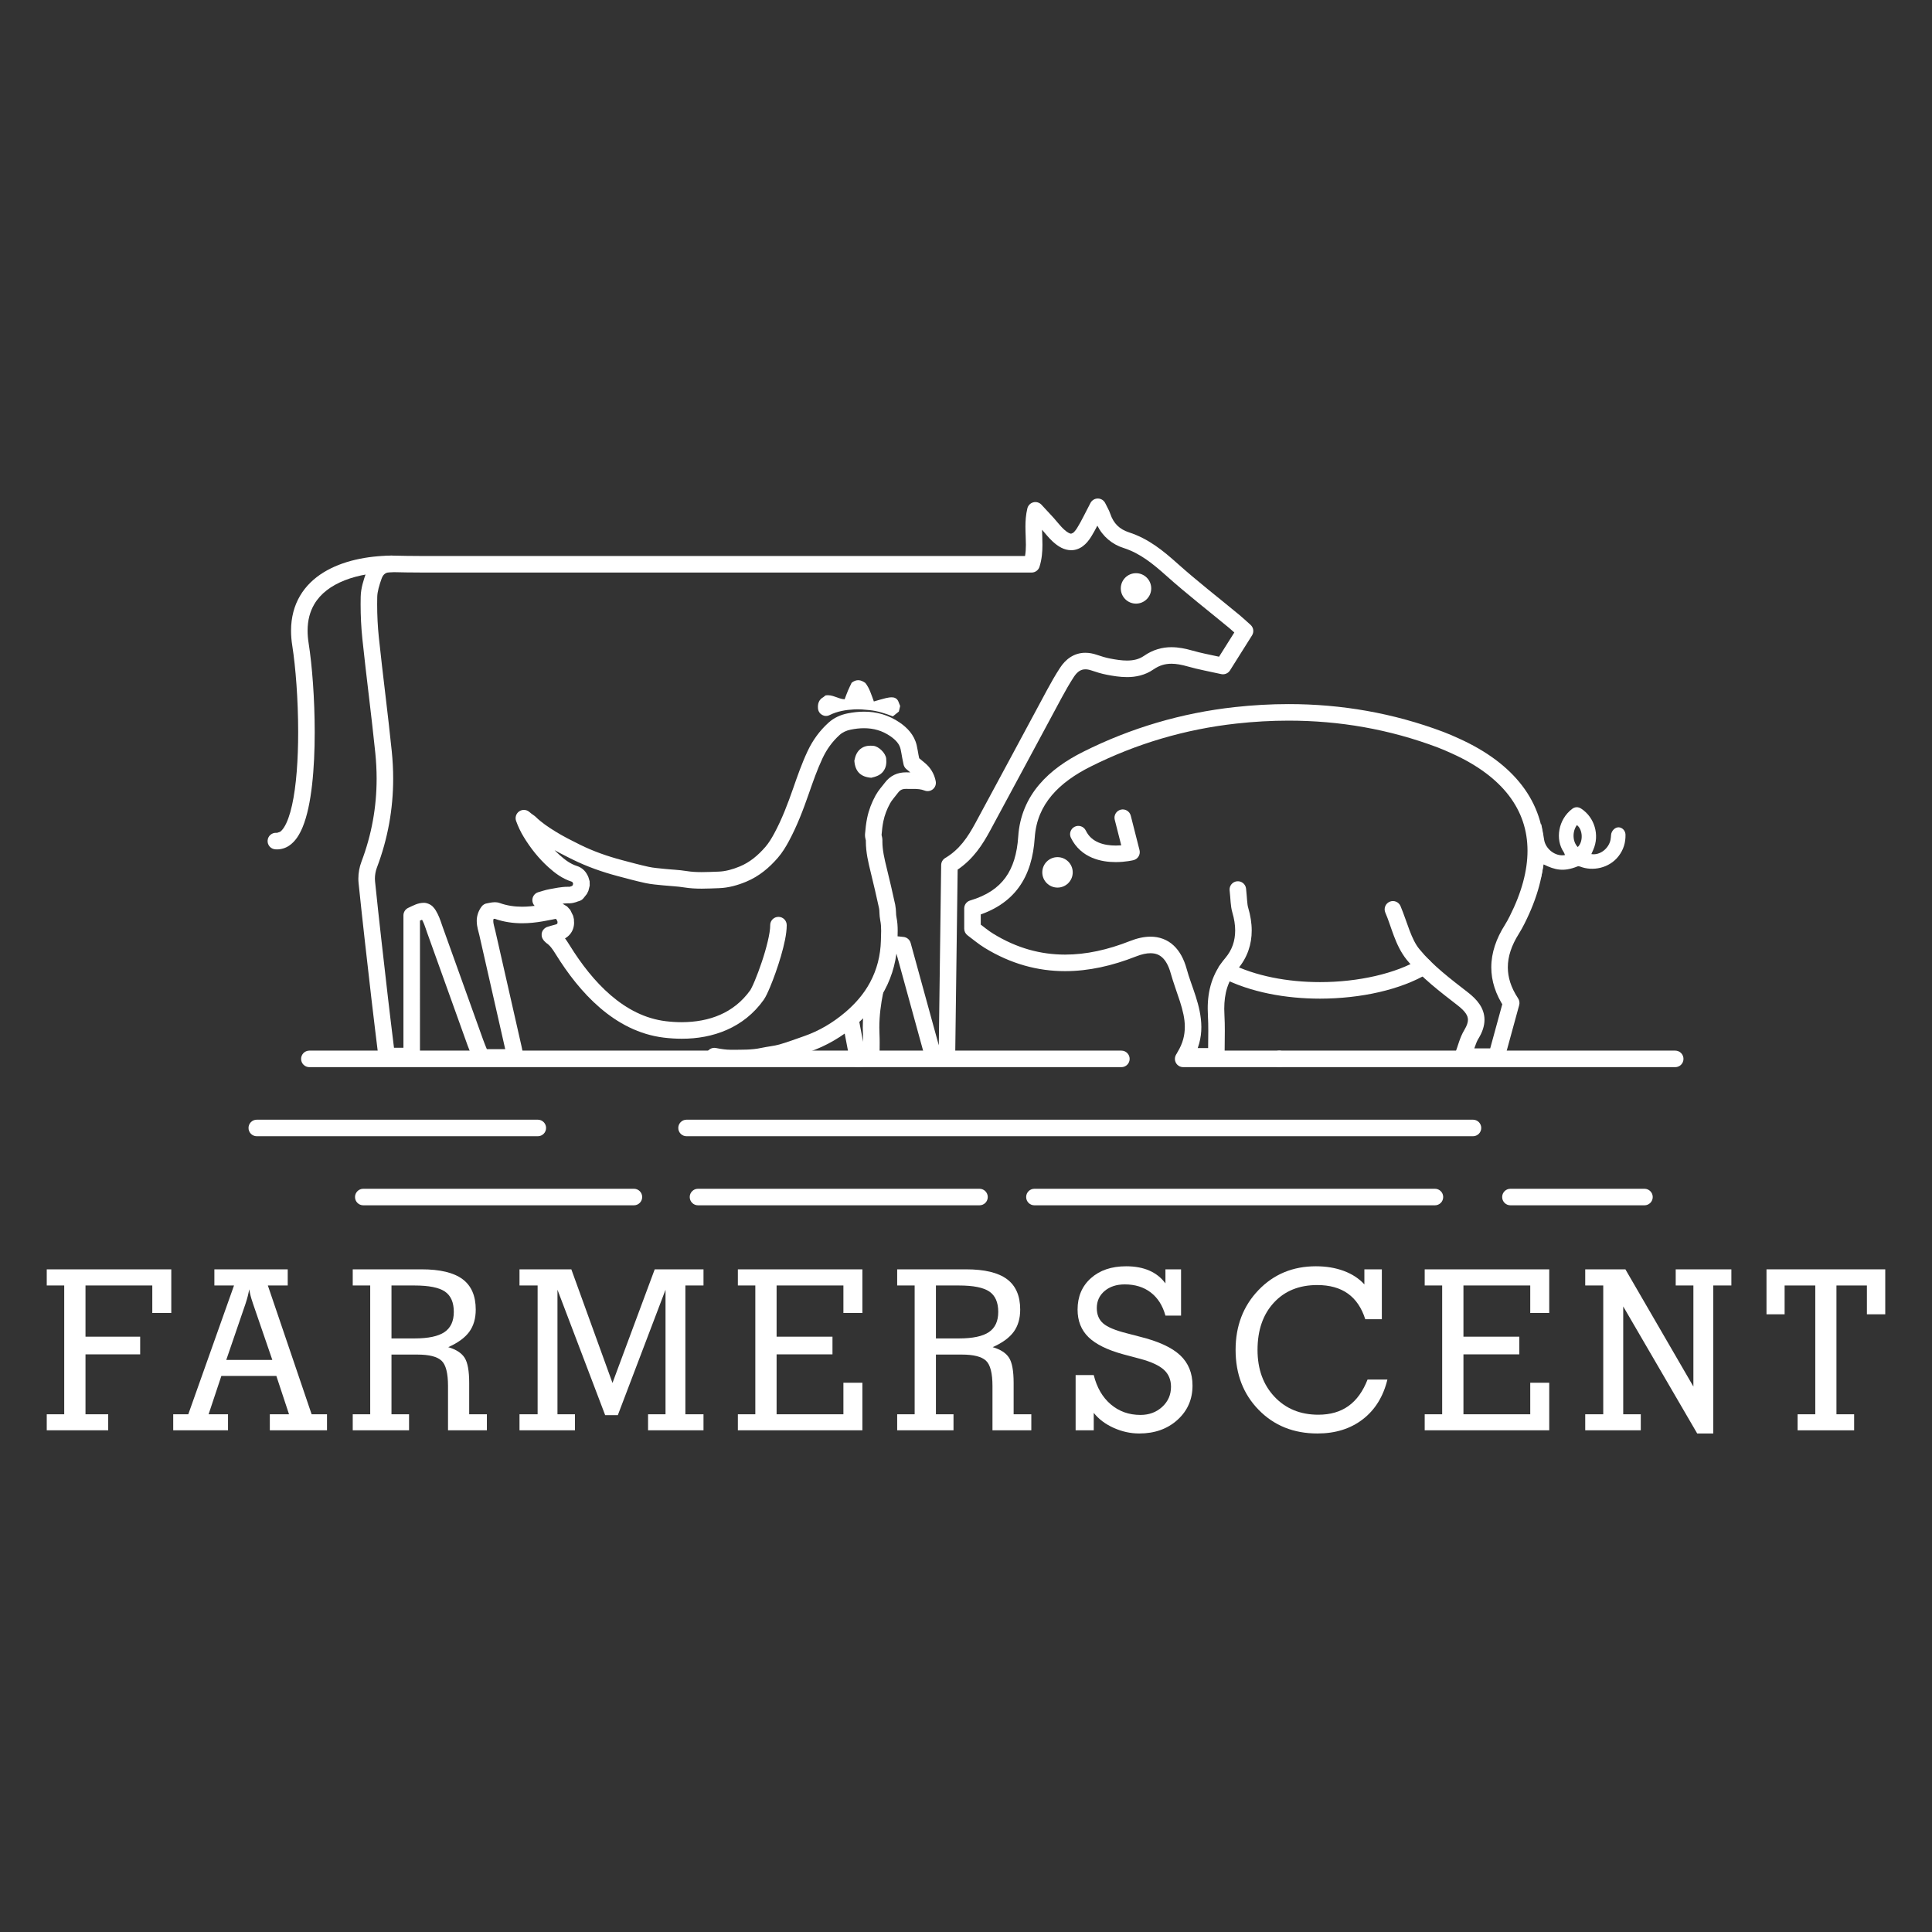 <?xml version="1.0" encoding="utf-8"?>
<!-- Generator: Adobe Illustrator 17.0.0, SVG Export Plug-In . SVG Version: 6.00 Build 0)  -->
<!DOCTYPE svg PUBLIC "-//W3C//DTD SVG 1.1//EN" "http://www.w3.org/Graphics/SVG/1.1/DTD/svg11.dtd">
<svg version="1.1" id="Layer_1" xmlns="http://www.w3.org/2000/svg" xmlns:xlink="http://www.w3.org/1999/xlink" x="0px" y="0px"
	 width="2000px" height="2000px" viewBox="0 0 2000 2000"  xml:space="preserve">
<rect x="0" y="0" width="2000" height="2000" fill="#333333" stroke="none"/>
<g fill="#FFFFFF">
	<g>
		<path d="M1324.315,1104.72h409.859c4.729,0,8.563-3.834,8.563-8.563c0-4.73-3.834-8.563-8.563-8.563h-409.859
			c-4.733,0-8.563,3.833-8.563,8.563C1315.753,1100.886,1319.583,1104.72,1324.315,1104.72"/>
		<path d="M1224.814,1104.72h99.501c4.729,0,8.563-3.834,8.563-8.563c0-4.73-3.834-8.563-8.563-8.563h-99.501
			c-4.733,0-8.563,3.833-8.563,8.563C1216.251,1100.886,1220.081,1104.72,1224.814,1104.72"/>
		<path d="M320.257,1104.72h840.593c4.729,0,8.563-3.834,8.563-8.563c0-4.73-3.834-8.563-8.563-8.563H320.257
			c-4.733,0-8.563,3.833-8.563,8.563C311.695,1100.886,315.524,1104.72,320.257,1104.72"/>
		<path d="M710.721,1176.226h814.094c4.729,0,8.563-3.834,8.563-8.563c0-4.73-3.834-8.563-8.563-8.563H710.721
			c-4.733,0-8.563,3.833-8.563,8.563C702.158,1172.392,705.988,1176.226,710.721,1176.226"/>
		<path d="M265.826,1176.226h290.912c4.729,0,8.563-3.834,8.563-8.563c0-4.73-3.834-8.563-8.563-8.563H265.826
			c-4.733,0-8.563,3.833-8.563,8.563C257.263,1172.392,261.093,1176.226,265.826,1176.226"/>
		<path d="M1563.597,1247.732h138.748c4.729,0,8.563-3.834,8.563-8.563c0-4.73-3.834-8.563-8.563-8.563h-138.748
			c-4.733,0-8.563,3.833-8.563,8.563C1555.035,1243.898,1558.865,1247.732,1563.597,1247.732"/>
		<path d="M1070.831,1247.732h414.596c4.729,0,8.563-3.834,8.563-8.563c0-4.73-3.834-8.563-8.563-8.563h-414.596
			c-4.733,0-8.563,3.833-8.563,8.563C1062.268,1243.898,1066.098,1247.732,1070.831,1247.732"/>
		<path d="M722.569,1247.732h291.401c4.729,0,8.563-3.834,8.563-8.563c0-4.73-3.834-8.563-8.563-8.563H722.569
			c-4.733,0-8.563,3.833-8.563,8.563C714.007,1243.898,717.837,1247.732,722.569,1247.732"/>
		<path d="M376.072,1247.732h280.159c4.729,0,8.563-3.834,8.563-8.563c0-4.73-3.834-8.563-8.563-8.563H376.072
			c-4.733,0-8.563,3.833-8.563,8.563C367.51,1243.898,371.339,1247.732,376.072,1247.732"/>
		<circle cx="1175.989" cy="609.115" r="15.754"/>
		<path d="M1469.598,992.965c-24.362,14.712-63.458,23.77-103.172,23.709c-33.259,0.023-66.978-6.245-93.163-19.527
			c-4.223-2.134-9.374-0.443-11.506,3.777c-2.132,4.22-0.443,9.369,3.78,11.504c29.492,14.888,65.527,21.347,100.89,21.37
			c42.277-0.061,83.547-9.173,111.981-26.151c4.051-2.432,5.368-7.69,2.935-11.743c-2.429-4.054-7.689-5.37-11.74-2.938
			L1469.598,992.965z"/>
		<path d="M1272.903,921.773c1.087,9.196,0.715,15.365,2.839,22.888c1.915,6.471,2.91,12.732,2.91,18.624
			c-0.05,10.63-3.065,19.977-10.264,28.518c-13.659,15.931-18.254,34.045-18.162,52.46c-0.004,2.479,0.071,5.003,0.226,7.571v-0.05
			c0.276,4.975,0.364,10.022,0.364,15.21c0,8.39-0.23,17.145-0.23,26.506h8.563v-8.563c-11.309-0.001-20.349-0.001-32.808,0v8.563
			l7.308,4.457c7.212-11.762,10.026-23.658,9.992-34.838c-0.159-22.639-10.381-42.045-15.202-60.103
			c-2.772-10.008-7.078-18.3-13.517-24.288c-6.397-6.016-14.955-9.153-23.911-9.086c-6.811,0.006-13.893,1.617-21.302,4.544
			c-22.949,9.055-45.321,14.021-67.129,14.02c-25.286-0.024-49.903-6.582-74.533-21.725c-5.046-3.086-10.139-7.434-16.226-11.964
			l-5.097,6.881h8.558c0-6.501,0-12.659,0-20.992h-8.558l2.429,8.21c20.047-5.895,35.35-15.966,45.547-30.03
			c10.222-14.048,15.147-31.474,16.464-51.464c1.225-17.851,7.588-31.823,17.656-43.794c10.076-11.932,24.069-21.698,40.183-29.764
			c47.625-23.86,98.197-38.72,150.969-44.54c18.112-1.996,36.119-3.02,54.009-3.021c52.567,0.004,104.109,8.814,154.376,27.766
			c4.921,1.855,9.896,4.089,15.01,6.401c26.474,11.965,45.973,26.743,58.767,43.539c12.785,16.826,19.119,35.638,19.157,56.969
			c0.004,20.31-5.92,43-18.367,67.662c-1.63,3.225-3.282,6.307-5.059,9.118c-8.851,13.977-14.077,28.693-14.073,43.916
			c-0.025,13.963,4.457,28.032,13.484,41.598l7.137-4.732l-8.261-2.261c-5.051,18.454-10.114,36.975-15.21,55.595l8.261,2.261
			v-8.563c-11.301-0.001-21.068-0.001-35.003,0v8.563l8.006,3.031c3.683-9.924,5.452-17.234,8.303-21.723
			c3.947-6.465,6.234-12.924,6.238-19.473c0.029-5.888-1.973-11.453-5.105-16.065c-3.136-4.653-7.279-8.571-12.087-12.314
			c-18.229-14.112-36.524-28.044-50.025-44.546c-8.705-10.314-12.643-27.806-19.705-44.771c-1.856-4.348-6.886-6.37-11.234-4.513
			c-4.348,1.855-6.368,6.884-4.511,11.232c6.422,14.658,9.984,33.701,22.209,48.911c15.306,18.629,34.681,33.162,52.767,47.217
			c3.947,3.05,6.744,5.891,8.362,8.322c1.618,2.472,2.178,4.317,2.208,6.526c0.004,2.446-0.861,5.83-3.738,10.555
			c-4.825,8.092-6.384,16.012-9.7,24.578c-0.995,2.625-0.631,5.591,0.966,7.899c1.593,2.309,4.24,3.695,7.045,3.695
			c13.939,0,23.702,0,35.003,0c3.851,0,7.237-2.587,8.257-6.302c5.096-18.622,10.16-37.142,15.21-55.595
			c0.652-2.39,0.243-4.929-1.125-6.993c-7.48-11.327-10.607-21.798-10.632-32.133c0.004-11.242,3.817-22.71,11.431-34.769
			c2.22-3.523,4.114-7.085,5.866-10.539c13.354-26.464,20.198-51.727,20.202-75.387c0.038-24.811-7.676-47.756-22.656-67.351
			c-14.972-19.625-36.951-35.931-65.335-48.761c-5.13-2.318-10.431-4.711-16.021-6.82c-52.249-19.708-105.94-28.871-160.417-28.867
			c-18.547-0.001-37.181,1.06-55.886,3.123c-54.745,6.033-107.341,21.485-156.763,46.252c-17.459,8.757-33.435,19.66-45.589,34.017
			c-12.158,14.319-20.282,32.259-21.666,53.717c-1.196,17.944-5.485,31.897-13.22,42.519c-7.76,10.604-19.149,18.491-36.566,23.687
			c-3.646,1.08-6.129,4.41-6.129,8.211c-0.004,8.335-0.004,14.49,0,20.992c0,2.718,1.275,5.26,3.462,6.88
			c5.452,4.018,10.845,8.703,17.443,12.784c27.101,16.723,55.213,24.292,83.514,24.268c24.429-0.001,48.933-5.556,73.421-15.216
			c5.92-2.349,10.962-3.353,15.01-3.347c5.36,0.067,8.905,1.487,12.271,4.523c3.328,3.061,6.451,8.313,8.65,16.283
			c5.745,20.306,14.746,38.521,14.587,55.548c-0.033,8.458-1.911,16.704-7.492,25.924c-1.61,2.635-1.668,5.959-0.155,8.65
			c1.509,2.692,4.377,4.369,7.467,4.369c12.459,0,21.494,0,32.808,0c2.287,0,4.436-0.891,6.054-2.509
			c1.618-1.618,2.504-3.767,2.504-6.053c0-9.076,0.23-17.808,0.23-26.506c0-5.378-0.088-10.744-0.389-16.16v-0.05
			c-0.138-2.199-0.197-4.37-0.201-6.52c0.092-15.932,3.407-28.674,14.094-41.37c9.921-11.621,14.382-25.559,14.332-39.608
			c0-7.812-1.304-15.687-3.612-23.483c-1.162-3.583-1.15-9.61-2.237-19.926c-0.527-4.699-4.762-8.084-9.457-7.559
			c-4.699,0.524-8.086,4.758-7.559,9.457L1272.903,921.773z"/>
		<g>
			<path d="M1675.515,856.428c-3.691-0.04-7.32,3.594-7.721,7.713c-0.174,1.782-0.224,3.594-0.599,5.334
				c-1.988,9.237-11.234,16.209-19.83,14.655c0.693-1.565,1.348-3.047,2.004-4.528c6.692-15.104,1.387-33.334-12.364-42.403
				c-3.24-2.137-6.528-2.135-9.633,0.239c-14.319,10.946-17.584,31.519-8.642,44.623c0.604,0.885,0.867,2.003,1.32,3.087
				c-9.663,1.888-20.158-6.142-21.624-16.057c-0.613-4.15-1.364-8.284-2.206-12.394c-0.259-1.266-0.543-2.524-0.838-3.777
				c-0.073,0.188-0.146,0.375-0.219,0.561c-2.541,6.465-5.158,12.261-5.643,19.282c-0.801,11.598-0.612,26.371,5.274,37.315
				c0.833-3.177,1.551-6.397,2.132-9.667c0.324-1.823,0.656-3.644,1.005-5.58c11.821,5.791,20.675,7.874,35.024,2.101
				c0.806-0.324,1.994-0.174,2.846,0.16c12.634,4.961,29.944,1.927,39.793-10.883c5.105-6.64,7.283-14.008,7.115-22.158
				C1682.622,859.783,1679.216,856.469,1675.515,856.428z M1633.284,876.858c-5.421-5.503-5.828-16.049-0.879-22.739
				C1638.626,858.792,1639.114,871.416,1633.284,876.858z"/>
		</g>
		<path d="M1110.487,903.076c0,8.701-7.053,15.756-15.758,15.756c-8.7,0-15.754-7.054-15.754-15.756
			c0-8.702,7.053-15.755,15.754-15.755C1103.434,887.321,1110.487,894.374,1110.487,903.076z"/>
		<path d="M1153.973,848.582l9.06,35.642l8.299-2.109l-2.074-8.31l-0.151,0.036c-1.062,0.249-6.945,1.479-14.111,1.472
			c-5.778,0.013-12.325-0.818-17.827-3.176c-5.527-2.41-9.992-5.94-13.161-12.366c-2.07-4.254-7.191-6.028-11.443-3.961
			c-4.252,2.065-6.029,7.187-3.959,11.441c5.013,10.437,13.362,17.089,21.862,20.646c8.533,3.608,17.238,4.528,24.529,4.54
			c10.339-0.01,17.97-1.915,18.404-2.013c2.216-0.553,4.106-1.953,5.28-3.917c1.171-1.963,1.505-4.285,0.945-6.501l-9.06-35.642
			c-1.167-4.581-5.828-7.351-10.406-6.185c-4.582,1.165-7.35,5.824-6.184,10.405L1153.973,848.582z"/>
		<path d="M1294.547,646.824c-4.285-3.818-7.555-6.942-11.31-10.053c-21.749-17.98-43.865-35.098-64.428-53.506
			c-14.415-12.884-29.709-25.599-50.246-32.226c-9.675-3.25-15.738-9.053-19.182-19.067c-1.451-4.224-3.169-6.762-5.23-11.087
			c-1.409-2.899-4.332-4.766-7.555-4.822c-3.224-0.056-6.213,1.706-7.718,4.556c-5.61,10.628-9.398,18.801-13.788,25.855
			c-1.697,2.745-3.269,4.415-4.319,5.181l-1.923,0.808c-0.711,0.082-3.362-0.64-7.392-4.372c-3.387-3.071-6.706-7.514-10.925-12.211
			c-3.784-4.172-7.58-8.195-12.405-13.403c-2.136-2.305-5.402-3.259-8.441-2.467c-3.04,0.791-5.427,3.216-6.163,6.27
			c-1.605,6.632-1.99,12.977-1.99,18.925c0.004,6.725,0.477,12.97,0.472,18.819c0,4.024-0.25,7.83-0.876,11.558
			c-4.882,0-9.521,0-14.137,0.001c-203.548-0.002-407.083,0.002-610.622-0.022c-10.222,0-20.474-0.179-30.759-0.418v0.002
			l-0.84-0.013c-5.824-0.02-11.502,1.5-16.13,4.786c-4.641,3.262-7.94,8.092-9.808,13.508c-2.45,7.092-5.214,15.212-5.435,24.206
			c-0.063,2.642-0.088,5.306-0.088,7.957c0,11.996,0.581,24.051,1.84,36.009c4.148,39.472,9.353,78.672,13.362,117.832
			c0.903,8.929,1.371,17.803,1.376,26.608c-0.004,29.356-5.117,58.02-15.75,86.081c-2.091,5.517-3.152,11.528-3.161,17.488
			c0,1.577,0.08,3.139,0.243,4.673c4.11,39.956,8.73,79.835,13.287,119.68c2.274,19.876,4.775,39.675,7.258,60.247
			c0.518,4.311,4.16,7.536,8.504,7.536h25.926c2.287,0,4.436-0.89,6.054-2.508c1.618-1.618,2.504-3.767,2.504-6.053V953.017
			c0.659-0.288,1.269-0.546,1.769-0.733l0.38-0.123c0.26,0.461,0.547,0.986,0.882,1.662c1.576,3.124,2.814,7.251,4.47,11.914
			c13.927,38.805,27.82,77.641,41.792,116.455c2.04,5.666,4.365,10.943,6.255,15.661c1.3,3.238,4.457,5.37,7.948,5.37h35.295
			c2.567,0,5.017-1.165,6.639-3.157c1.622-1.993,2.262-4.627,1.743-7.143c-0.878-4.235-1.401-6.986-2.061-9.905
			c-9.018-39.683-18.082-79.332-27.017-118.997c-1.158-4.784-2.275-8.297-2.207-10.57c0.03-0.815,0.093-1.478,0.302-2.175
			c0.561-0.114,0.958-0.182,1.142-0.175c9.461,3.33,19.05,4.66,28.408,4.657c7.258,0,14.391-0.775,21.327-1.984
			c6.697-1.181,13.448-2.501,20.17-3.98c-5.29-3.95-9.316-9.114-12.138-14.908c-3.619,0.702-7.273,1.377-10.98,2.018
			c-6.192,1.081-12.346,1.73-18.379,1.73c-7.935-0.003-15.649-1.112-23.158-3.816c-1.89-0.673-3.633-0.851-5.113-0.852
			c-4.285,0.104-7.237,1.178-7.664,1.099c-2.404,0.243-4.612,1.502-6.041,3.45c-3.575,4.763-5.059,10.276-4.996,14.938
			c0.067,6.288,1.936,10.999,2.63,14.353c8.885,39.446,17.895,78.87,26.852,118.294c-6.34,0-12.589,0-19.016,0
			c-1.349-3.263-2.681-6.515-3.831-9.709c-13.964-38.791-27.849-77.621-41.784-116.444c-1.447-3.967-2.785-8.748-5.264-13.769
			c-1.321-2.569-2.504-4.909-4.779-7.314c-2.157-2.453-6.397-4.434-10.001-4.277c-5.949,0.23-9.775,2.435-15.938,5.335
			c-2.914,1.444-4.758,4.423-4.758,7.673c-0.004,44.819-0.004,90.499-0.001,137.027h-9.781c-2.184-17.922-4.352-35.291-6.332-52.605
			c-4.557-39.86-9.169-79.675-13.266-119.503l-0.155-2.904c-0.008-3.837,0.753-8.046,2.044-11.402
			c11.38-29.996,16.87-60.816,16.866-92.166c0-9.412-0.498-18.863-1.459-28.345c-4.051-39.508-9.256-78.724-13.371-117.886
			c-1.191-11.315-1.748-22.776-1.748-34.219c0-2.542,0.025-5.067,0.088-7.572c0.08-5.507,2.074-12.15,4.482-18.944
			c0.978-2.749,2.17-4.196,3.525-5.17c1.367-0.951,3.194-1.628,6.246-1.649l0.326,0.004l0.117,0.003
			c10.352,0.241,20.737,0.422,31.152,0.423c203.539,0.024,407.079,0.02,610.622,0.022c6.715-0.001,13.425-0.001,20.938-0.001
			c3.746,0,7.049-2.432,8.169-6.009c2.492-7.972,3.031-15.609,3.031-22.674c-0.003-5.529-0.28-10.673-0.391-15.618
			c3.204,3.633,6.566,8.066,11.148,12.305c5.582,5.077,11.627,8.793,18.964,8.875c4.42,0.033,8.759-1.624,12.15-4.195
			c3.437-2.574,6.167-5.922,8.638-9.882c2.296-3.709,4.324-7.453,6.351-11.337c5.649,11.236,15.356,19.43,27.331,23.167
			c16.656,5.34,29.96,16.029,44.075,28.683c21.172,18.95,43.473,36.195,64.929,53.944c1.714,1.415,3.478,2.992,5.444,4.773
			c-5.195,8.256-10.347,16.443-15.792,25.092c-10.106-2.159-19.283-3.954-27.853-6.408c-6.974-1.986-14.069-3.439-21.44-3.444
			c-9.399-0.048-19.232,2.568-28.343,8.93c-5.276,3.61-10.904,4.878-17.668,4.907c-5.398,0.006-11.355-0.909-17.527-2.099
			c-4.444-0.853-9.051-2.244-13.726-3.853c-3.963-1.361-7.923-2.104-11.828-2.104c-5.436-0.022-10.724,1.513-15.181,4.324
			c-4.478,2.802-8.123,6.723-11.104,11.311c-4.867,7.473-9.24,15.166-13.379,22.836c-24.768,45.915-49.305,91.914-74.14,137.72
			c-8.048,14.833-16.456,27.448-31.298,36.271c-2.563,1.52-4.151,4.273-4.189,7.25c-0.814,61.7-1.633,123.799-2.458,186.644
			c-9.806-35.675-19.555-71.144-29.124-105.95c-0.928-3.364-3.83-5.849-7.296-6.239c-4.152-0.46-7.296-0.849-10.419-0.861
			c-0.386,0.002-0.8,0.056-1.195,0.072c-0.001,0.111-0.024,0.219-0.025,0.331c0.287,4.723-0.195,9.53-1.664,14.253
			c-4.539,14.605-11.846,28.139-18.046,42.064c-1.828,4.105-4.979,7.792-8.718,10.943c-1.328,8.855-2.19,17.853-2.194,27.075
			c0,2.537,0.05,5.122,0.196,7.757l-0.004-0.05c0.112,2.252,0.134,4.591,0.142,6.994c-2.173-11.292-4.293-22.344-6.274-33.353
			c-3.432,4.934-8.002,9.284-13.813,12.688c-0.378,0.221-0.784,0.393-1.169,0.602c2.416,12.947,4.97,25.93,7.502,39.306
			c0.849,4.495,5.055,7.513,9.587,6.888c5.636-0.78,9.286-1.284,13.805-1.909c4.248-0.588,7.388-4.194,7.388-8.481
			c0-5.141,0.113-10.017,0.113-14.896c0-2.856-0.034-5.735-0.176-8.677l-0.004-0.05c-0.121-2.249-0.171-4.52-0.171-6.819
			c-0.013-24.444,6.271-48.449,13.517-72.987c0.603-2.069,1.092-3.639,1.464-4.618c0.619,0.006,1.461,0.058,2.495,0.147
			c10.02,36.447,20.22,73.559,30.48,110.883c1.02,3.715,4.402,6.292,8.257,6.292h13.743c4.674,0,8.495-3.775,8.558-8.45
			c0.862-65.672,1.716-130.463,2.566-194.848c16.207-10.982,25.74-25.801,33.482-40.111c24.868-45.872,49.414-91.883,74.157-137.749
			c4.014-7.442,8.161-14.723,12.66-21.626c1.956-3.008,3.942-4.959,5.824-6.129c1.902-1.162,3.696-1.701,6.109-1.724
			c1.727,0,3.796,0.329,6.267,1.177c5.055,1.735,10.406,3.383,16.055,4.472c6.53,1.249,13.5,2.4,20.758,2.406
			c8.984,0.029,18.688-1.903,27.401-7.942c6.439-4.395,12.116-5.847,18.61-5.895c5.059-0.005,10.624,1.036,16.736,2.787
			c11.401,3.249,22.677,5.221,34.735,7.933c3.529,0.793,7.191-0.731,9.123-3.793c8.053-12.793,15.24-24.218,22.82-36.257
			C1298.323,654.232,1297.67,649.61,1294.547,646.824z"/>
		<path d="M405.305,575.143c-25.391,0.352-50.631,5.265-70.427,17.439c-9.875,6.095-18.367,14.12-24.32,24.267
			c-5.97,10.133-9.282,22.296-9.265,36.084c-0.004,4.932,0.406,10.101,1.271,15.502c3.441,21.774,6.1,55.798,6.096,89.396
			c0.013,27.969-1.869,55.803-6.376,75.848c-2.212,10.001-5.172,18.026-8.245,22.767c-1.518,2.383-3.002,3.893-4.173,4.684
			l-3.094,1.031l-0.539-0.023c-4.716-0.368-8.838,3.157-9.202,7.873c-0.368,4.715,3.157,8.834,7.873,9.202l1.869,0.072
			c4.637,0.026,9.139-1.511,12.756-4.018c6.372-4.44,10.423-11.094,13.713-18.921c4.854-11.793,7.848-26.859,9.804-43.85
			c1.936-16.971,2.734-35.804,2.734-54.664c-0.004-34.523-2.672-69.024-6.301-92.088c-0.736-4.567-1.062-8.82-1.066-12.81
			c0.017-11.119,2.567-19.989,6.907-27.411c6.505-11.082,17.451-19.259,31.587-24.808c14.09-5.532,31.156-8.24,48.611-8.447
			c4.724-0.059,8.512-3.938,8.454-8.666c-0.059-4.729-3.938-8.516-8.663-8.457L405.305,575.143z"/>
		<path d="M797.303,957.691h-0.004v0.329c0.104,7.5-3.892,23.656-8.692,37.797c-2.387,7.135-4.946,13.931-7.187,19.294
			c-2.161,5.269-4.365,9.514-4.804,10.028c-16.941,23.611-42.294,32.924-70.904,33.032c-5.431,0-10.95-0.354-16.494-1.023
			c-21.49-2.61-40.325-12.596-56.936-26.834c-16.577-14.216-30.721-32.645-42.29-51.301c-3.47-5.525-7.609-12.302-15.189-17.229
			l-4.632,7.2l7.011-4.913l-0.924-1.319l-7.011,4.913l2.408,8.216c2.751-0.815,4.992-1.578,6.832-1.992
			c4.306-0.978,8.37-3.077,11.326-6.475c2.981-3.37,4.511-7.9,4.469-12.269l-0.18-2.86l-8.5,1.022l8.558-0.046l-0.008-1.566
			l-0.874-3.728c-0.832-1.69-1.656-3.372-2.968-6.049l-3.257-3.556c-6.986-4.221-14.767-8.924-22.966-13.88l-4.428,7.329
			l2.283,8.251c4.114-1.16,7.371-2.304,9.959-2.734c6.108-1.091,11.343-2.244,16.017-2.221l0.966,0.017l0.117,0.004l0.468,0.005
			c5.623-0.187,8.834-2.215,10.089-2.377c1.764-0.48,3.303-1.492,4.448-2.92c1.305-1.636,2.467-3.094,3.491-4.376l1.614-3.253
			c0.456-1.825,0.87-3.464,1.363-5.422l-0.1-4.56l-1.217-4.043l-0.514-1.308c-0.874-1.761-2.036-3.851-3.968-5.849
			c-1.911-2.004-4.612-3.7-7.555-4.601c-6.296-1.973-11.932-5.981-17.878-11.353c-8.893-8.023-16.197-17.276-22.506-27.645
			c-2.5-4.117-4.586-8.481-6.368-13.377l-8.044,2.925l-5.431,6.622l2.718,2.227l0.477,0.363l3.315,2.351l4.954-6.984l-6.012,6.099
			c7.509,7.387,15.921,12.936,24.044,17.943c8.642,5.312,17.556,9.803,26.269,14.12c15.089,7.469,30.822,12.983,46.847,17.232
			c9.273,2.457,18.71,5.049,28.43,7.161c6.459,1.391,12.597,1.784,18.149,2.379c7.919,0.823,15.315,1.047,21.962,2.144
			c6.263,1.019,12.38,1.307,18.304,1.307c6.213-0.001,12.212-0.318,18.003-0.507c9.967-0.344,19.383-3.078,28.087-6.688
			c13.442-5.577,23.982-14.604,32.753-24.725c4.729-5.458,8.333-11.482,11.443-17.248c8.579-15.93,14.859-32.524,20.612-49.053
			c4.386-12.621,8.705-24.975,14.157-36.617c4.457-9.503,10.214-17.461,17.819-24.33c3.052-2.756,6.99-4.538,11.418-5.441
			c4.754-0.969,9.357-1.481,13.784-1.481c9.859,0.032,18.751,2.417,27.326,8.311c5.732,4.005,9.277,7.98,10.532,13.296
			c0.619,2.602,1.049,5.677,1.702,9.129c0.439,2.29,0.907,4.468,1.371,6.746c0.389,1.903,1.434,3.641,2.935,4.879
			c2.847,2.353,5.615,4.575,8.207,6.795c2.96,2.648,4.394,4.698,5.356,9.083l8.399-1.669l3.161-7.958
			c-6.89-2.732-13.329-2.899-18.572-2.906l-3.834,0.011l-2.354-0.022l-0.832-0.009c-4.118-0.009-8.312,0.747-12.162,2.623
			c-3.859,1.861-7.187,4.778-9.829,8.325c-2.513,3.412-6.271,7.249-9.428,12.924c-3.984,7.248-6.982,14.972-8.7,23.171
			c-1.2,5.736-1.756,11.357-2.22,16.696l-0.054,1.155c0.021,2.338,0.493,3.859,0.694,4.779l0.209,0.891l0.008,0.056l2.132-0.231
			l-2.141,0.001l0.008,0.23l2.132-0.231l-2.141,0.001h7.634l-7.634-0.189v0.189h7.634l-7.634-0.189
			c0.008,0.103-0.109,1.581,0.585,3.375l7.986-3.091l-8.563-0.19l-0.017,1.317c0.013,11.458,2.601,21.867,4.975,31.634
			c3.044,12.462,5.995,24.91,8.667,37.371c0.623,2.286,0.138,6.726,1.271,12.727c0.694,3.279,0.916,6.793,0.916,10.609
			c0,3.163-0.163,6.536-0.247,10.113c-0.418,15.486-4.026,29.965-11.334,43.558c-6.405,11.899-15.315,22.061-25.826,30.936
			c-12.71,10.73-26.825,19.133-42.47,24.559c-8.797,3.054-17.204,6.249-25.499,8.59c-5.239,1.518-11.748,2.065-18.973,3.6
			c-9.495,2.087-19.868,1.819-31.106,1.867h0.059h-0.372c-4.862,0.002-9.867-0.743-15.214-1.818
			c-4.641-0.929-9.152,2.078-10.08,6.716c-0.928,4.637,2.078,9.148,6.719,10.077c5.828,1.163,11.978,2.147,18.576,2.149h0.372h0.054
			c10.762-0.092,22.389,0.379,34.626-2.256c5.703-1.273,12.564-1.789,20.001-3.857c9.265-2.625,17.974-5.956,26.444-8.887
			c17.827-6.176,33.798-15.735,47.913-27.655c11.782-9.943,22.23-21.733,29.856-35.904c8.638-16.025,12.915-33.345,13.375-51.252
			c0.075-3.313,0.247-6.818,0.247-10.536c0-4.444-0.238-9.192-1.284-14.149c-0.623-2.309-0.13-6.76-1.279-12.769
			c-2.722-12.712-5.715-25.316-8.776-37.855c-2.4-9.749-4.503-18.789-4.49-27.568l0.017-0.938l-0.577-3.281l-7.848,3.039l8.412-0.28
			l-0.564-2.758l-7.848,3.039l8.412-0.28l-8.149,0.271l8.153,0.203l-0.004-0.474l-8.149,0.271l8.153,0.203v-0.235
			c-0.021-2.333-0.489-3.87-0.694-4.798l-0.209-0.896l-0.008-0.049l-2.27,0.247h2.279l-0.008-0.247l-2.27,0.247h2.279h-5.418
			l5.41,0.363l0.008-0.363h-5.418l5.41,0.363v-0.02c0.443-5.186,0.966-10.126,1.923-14.681c1.342-6.399,3.688-12.497,6.953-18.444
			c1.693-3.171,4.708-6.425,8.111-10.886c1.35-1.784,2.458-2.627,3.608-3.196c1.158-0.554,2.538-0.897,4.687-0.906l0.456,0.006
			l2.73,0.025l3.834-0.011c4.837-0.006,8.617,0.251,12.246,1.697c2.918,1.16,6.23,0.632,8.642-1.379
			c2.412-2.01,3.529-5.17,2.918-8.249c-1.497-7.98-5.791-14.404-11.021-18.758c-2.864-2.45-5.707-4.731-8.429-6.981l-5.452,6.601
			l8.387-1.721c-0.489-2.37-0.941-4.485-1.33-6.52c-0.552-2.857-0.999-6.176-1.852-9.832c-2.592-11.047-10.109-18.415-17.459-23.461
			c-11.506-7.989-24.329-11.383-37.068-11.35c-5.745,0-11.493,0.661-17.204,1.825c-6.773,1.377-13.68,4.296-19.462,9.502
			c-9.357,8.427-16.561,18.437-21.862,29.79c-5.945,12.703-10.431,25.629-14.826,38.25c-5.644,16.229-11.64,31.945-19.512,46.558
			c-2.822,5.251-5.866,10.203-9.298,14.146c-7.685,8.847-16.101,15.86-26.39,20.132c-7.475,3.112-14.959,5.156-22.092,5.389
			c-6,0.2-11.815,0.5-17.43,0.499c-5.368,0-10.54-0.269-15.549-1.085c-8.161-1.316-15.883-1.516-22.924-2.271
			c-5.97-0.62-11.489-1.027-16.31-2.084c-9.119-1.978-18.304-4.495-27.678-6.979c-15.164-4.019-29.793-9.171-43.636-16.025
			c-8.629-4.271-17.066-8.547-24.893-13.36c-7.785-4.781-15.043-9.676-20.997-15.555l-1.058-0.885l-3.065-2.171l-2.492-2.044
			c-2.981-2.443-7.233-2.592-10.377-0.365c-3.144,2.227-4.415,6.289-3.098,9.911c2.132,5.874,4.72,11.315,7.831,16.426
			c7.003,11.525,15.361,22.171,25.667,31.464c6.698,6.034,14.357,11.858,24.199,14.971l0.414,0.194l0.882,1.472l7.689-3.774
			l-8.203,2.467l1.217,4.043l8.203-2.467l-8.303-2.094c-0.493,1.956-0.907,3.599-1.371,5.432l8.307,2.088l-6.694-5.341
			c-1.024,1.285-2.187,2.741-3.491,4.372l6.694,5.343l-2.245-8.264c-1.923,0.533-3.307,1.108-4.298,1.424l-1.095,0.314l-0.226,0.04
			l0.017,0.14v-0.138l-0.017-0.002l0.017,0.14v-0.138l-0.021-0.001l-0.222,8.56l0.339-8.556l-1.647-0.029
			c-7.262,0.023-13.492,1.544-18.965,2.476c-4.595,0.824-8.303,2.212-11.581,3.1c-3.29,0.91-5.732,3.705-6.196,7.083
			c-0.468,3.378,1.129,6.731,4.051,8.497c8.199,4.953,15.979,9.657,22.966,13.88l4.432-7.328l-7.689,3.772
			c1.313,2.673,2.136,4.352,2.968,6.051l7.689-3.773l-8.563,0.045l0.008,1.566l0.059,0.976l0.063,0.816l-0.259,1.019
			c-0.142,0.162-0.656,0.659-2.249,1.034c-3.052,0.709-5.586,1.603-7.818,2.249c-2.638,0.773-4.762,2.791-5.669,5.384
			c-0.911,2.593-0.51,5.494,1.066,7.745l0.924,1.319l2.379,2.287c3.65,2.305,6.552,6.392,9.905,11.86
			c12.204,19.648,27.251,39.425,45.693,55.265c18.409,15.818,40.425,27.74,66.029,30.841c6.175,0.746,12.38,1.147,18.551,1.147
			c32.218,0.109,64.21-11.228,84.843-40.209c2.237-3.24,4.147-7.453,6.664-13.371c3.65-8.733,7.856-20.397,11.222-31.939
			c3.341-11.615,5.924-22.749,5.979-31.756l0.004-0.329c0-4.728-3.834-8.558-8.558-8.558c-4.729,0-8.558,3.831-8.558,8.558H797.303z
			"/>
		<path d="M884.417,787.443c0.811,11.5,6.84,16.911,17.51,17.69c4.365-1.032,8.922-2.306,12.15-6.278
			c3.261-4.015,3.788-8.711,3.32-13.54c-0.539-5.596-7.601-12.614-13.195-13.222c-4.122-0.448-8.266-0.095-11.895,2.106
			C887.247,777.269,885.399,782.387,884.417,787.443z"/>
		<path d="M881.649,706.722c5.163-3.904,9.558-3.018,14.148,0.263c4.319,5.378,6.25,12.282,8.813,19.169
			c4.214-1.197,8.241-2.472,12.338-3.452c2.291-0.549,4.724-0.956,7.049-0.798c2.634,0.181,4.854,1.587,5.966,4.213
			c0.656,1.556,1.25,3.141,1.881,4.741c-0.41,1.738-0.836,3.544-1.355,5.755c-1.99,1.59-4.235,3.385-6.213,4.968
			c-8.115-3.156-15.758-5.585-24.003-6.455c-5.326-0.563-10.624-1.061-15.917-0.77c-8.843,0.485-17.547,1.886-25.621,5.923
			c-5.193,2.595-11.426-0.908-11.953-6.852c-0.426-4.851,0.832-9.145,5.523-11.736l2.237-1.767
			c7.174-1.357,12.856,3.627,19.805,3.997c1.171-3.05,2.228-6.055,3.47-8.983C878.998,712.157,880.365,709.458,881.649,706.722z"/>
	</g>
	<g>
		<path d="M48.393,1480.662v-16.605h18.084v-133.32H48.393v-16.727h128.92v45.192h-19.657v-28.465H88.502v52.989h56.602v18.3H88.502
			v62.031h23.512v16.605H48.393z"/>
		<path d="M236.042,1464.057v16.605h-56.723v-16.605h15.594l47.336-133.32h-20.331v-16.727h75.931v16.727h-20.573l45.313,133.32
			h15.923v16.605h-59.196v-16.605h19.882l-13.105-39.66h-56.948l-13.208,39.66H236.042z M234.227,1407.791h47.681l-19.985-58.193
			c-0.086-0.294-0.225-0.787-0.467-1.469c-1.729-4.97-2.853-9.448-3.389-13.442c-0.449,2.334-0.951,4.616-1.521,6.838
			c-0.553,2.222-1.366,4.953-2.42,8.186L234.227,1407.791z"/>
		<path d="M405.261,1464.057h18.187v16.605h-58.297v-16.605h18.084v-133.32h-18.084v-16.727h71.297
			c19.121,0,33.246,3.389,42.374,10.174c9.111,6.777,13.658,17.28,13.658,31.517c0,9.189-2.23,16.856-6.708,22.994
			c-4.495,6.137-11.739,11.428-21.766,15.871c8.212,2.412,13.883,6.103,17.012,11.073s4.685,13.632,4.685,25.984v32.433h18.308
			v16.605h-40.23v-45.875c0-13.329-2.247-22.086-6.777-26.261c-4.512-4.184-12.845-6.276-24.964-6.276h-26.78V1464.057z
			 M405.261,1330.737v54.796h23.841c14.246,0,24.584-2.187,31.015-6.552c6.449-4.374,9.664-11.341,9.664-20.902
			c0-9.872-3.077-16.891-9.215-21.075c-6.137-4.184-16.631-6.267-31.465-6.267H405.261z"/>
		<path d="M577.091,1464.057h18.084v16.605h-57.398v-16.605h18.758v-133.32h-18.758v-16.727h53.663l42.599,117.613l43.722-117.613
			h50.499v16.727h-18.758v133.32h18.758v16.605h-57.398v-16.605h18.084v-128.92l-49.376,129.819h-13.105l-49.376-129.819V1464.057z"
			/>
		<path d="M763.84,1480.662v-16.605h18.066v-133.32H763.84v-16.727h128.902v45.192h-19.657v-28.465h-69.154v52.989h57.847v18.3
			h-57.847v62.031h69.154v-32.658h19.657v49.263H763.84z"/>
		<path d="M968.864,1464.057h18.205v16.605h-58.314v-16.605h18.084v-133.32h-18.084v-16.727h71.297
			c19.138,0,33.263,3.389,42.374,10.174c9.111,6.777,13.675,17.28,13.675,31.517c0,9.189-2.248,16.856-6.725,22.994
			c-4.495,6.137-11.739,11.428-21.749,15.871c8.212,2.412,13.865,6.103,16.995,11.073c3.129,4.97,4.685,13.632,4.685,25.984v32.433
			h18.308v16.605h-40.213v-45.875c0-13.329-2.265-22.086-6.777-26.261c-4.53-4.184-12.845-6.276-24.982-6.276h-26.78V1464.057z
			 M968.864,1330.737v54.796h23.841c14.246,0,24.584-2.187,31.015-6.552c6.449-4.374,9.664-11.341,9.664-20.902
			c0-9.872-3.077-16.891-9.215-21.075c-6.137-4.184-16.614-6.267-31.465-6.267H968.864z"/>
		<path d="M1132.239,1462.587v18.075h-18.758v-57.173h18.758c3.233,12.958,9.128,23.071,17.669,30.341
			c8.558,7.27,18.775,10.9,30.687,10.9c8.955,0,16.476-2.783,22.527-8.359c6.068-5.576,9.094-12.5,9.094-20.789
			c0-7.235-2.438-13.087-7.33-17.574c-4.91-4.478-13.07-8.264-24.515-11.35l-17.409-4.633c-16.562-4.521-28.63-10.451-36.15-17.798
			c-7.538-7.339-11.307-16.848-11.307-28.526c0-13.485,4.599-24.325,13.796-32.537c9.18-8.212,21.351-12.318,36.479-12.318
			c9.197,0,17.202,1.487,24.014,4.46c6.812,2.982,12.378,7.408,16.666,13.277v-14.574h16.165v47.906h-16.165
			c-2.853-10.39-7.918-18.378-15.197-23.953c-7.261-5.576-16.251-8.359-26.935-8.359c-8.523,0-15.473,2.282-20.85,6.838
			c-5.394,4.555-8.074,10.451-8.074,17.677c0,6.708,2.178,11.981,6.552,15.819c4.357,3.838,12.534,7.27,24.515,10.278l13.433,3.51
			c19.207,4.746,33.107,11.125,41.7,19.147c8.592,8.022,12.88,18.516,12.88,31.465c0,14.315-5.204,26.157-15.594,35.536
			c-10.39,9.379-23.581,14.064-39.539,14.064c-9.042,0-17.876-1.936-26.503-5.818S1137.357,1469.062,1132.239,1462.587z"/>
		<path d="M1436.239,1428.123c-4.287,17.625-12.776,31.335-25.483,41.129c-12.69,9.794-28.336,14.687-46.938,14.687
			c-24.636,0-44.915-8.151-60.838-24.463c-15.94-16.303-23.893-36.997-23.893-62.083c0-24.783,7.884-45.399,23.668-61.858
			c15.784-16.458,35.597-24.688,59.49-24.688c10.615,0,20.227,1.599,28.854,4.806c8.627,3.198,15.732,7.849,21.299,13.952v-15.594
			h18.084v51.632h-17.167c-3.769-11.825-9.785-20.677-18.032-26.546c-8.247-5.878-18.81-8.817-31.69-8.817
			c-18.758,0-33.747,6.103-44.967,18.308c-11.22,12.197-16.839,28.465-16.839,48.805c0,19.89,5.844,36.046,17.513,48.468
			c11.687,12.43,26.814,18.646,45.417,18.646c12.43,0,22.855-3.008,31.24-9.042c8.402-6.025,14.972-15.136,19.726-27.342H1436.239z"
			/>
		<path d="M1474.844,1480.662v-16.605h18.084v-133.32h-18.084v-16.727h128.92v45.192h-19.657v-28.465h-69.154v52.989h57.847v18.3
			h-57.847v62.031h69.154v-32.658h19.657v49.263H1474.844z"/>
		<path d="M1680.351,1464.057h18.187v16.605h-57.519v-16.605h18.654v-133.32h-18.654v-16.727h41.579l70.399,121.347v-104.621
			h-18.308v-16.727h57.622v16.727h-18.758v153.201h-16.614l-76.588-131.513V1464.057z"/>
		<path d="M1901.09,1464.057h18.308v16.605h-58.521v-16.605h18.291v-133.32h-31.742v29.823h-18.758v-46.549h122.938v46.549h-18.983
			v-29.823h-31.534V1464.057z"/>
	</g>
</g>
</svg>
